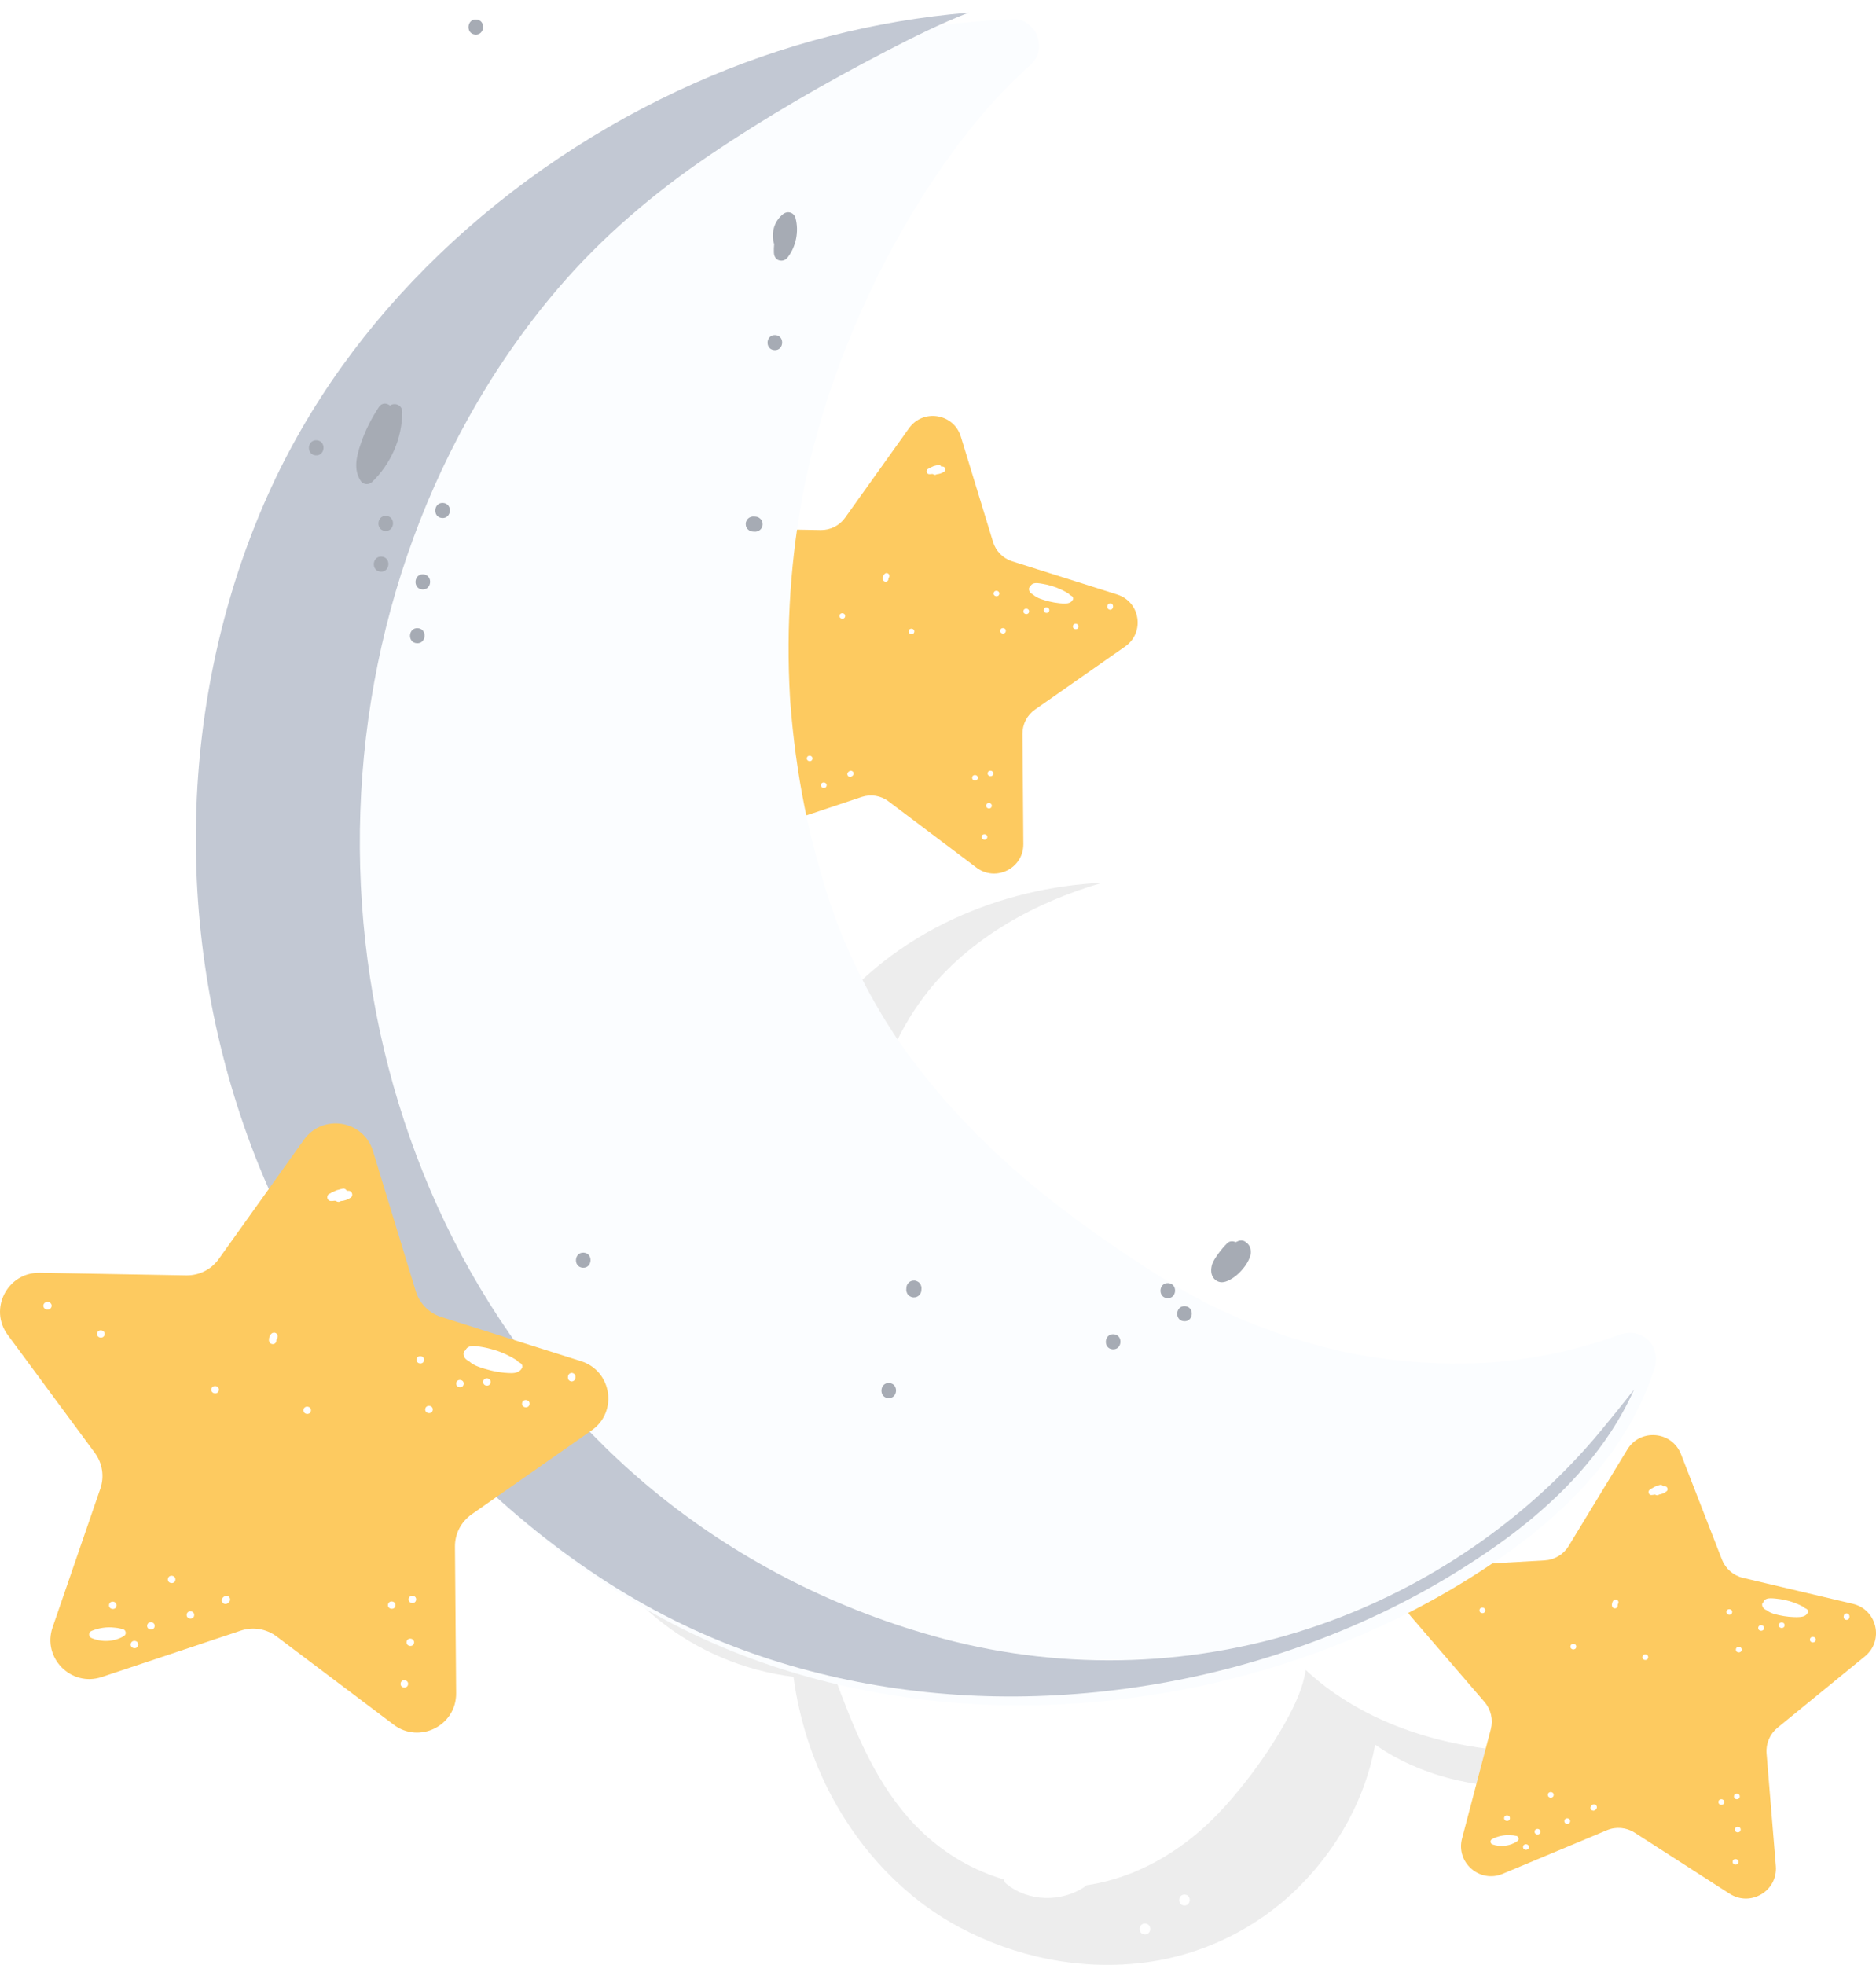 <?xml version="1.0" encoding="UTF-8"?>
<svg id="Capa_1" data-name="Capa 1" xmlns="http://www.w3.org/2000/svg" xmlns:xlink="http://www.w3.org/1999/xlink" viewBox="0 0 1488.96 1559.13">
  <defs>
    <style>
      .cls-1 {
        fill: #fff;
      }

      .cls-2 {
        fill: #fbfdff;
        filter: url(#drop-shadow-1);
      }

      .cls-3 {
        fill: #c2c8d3;
      }

      .cls-4 {
        fill: #a6abb4;
      }

      .cls-5 {
        fill: #fdca60;
      }

      .cls-6 {
        fill: #ededed;
      }
    </style>
    <filter id="drop-shadow-1" filterUnits="userSpaceOnUse">
      <feOffset dx="7" dy="7"/>
      <feGaussianBlur result="blur" stdDeviation="5"/>
      <feFlood flood-color="#1d1d1b" flood-opacity=".5"/>
      <feComposite in2="blur" operator="in"/>
      <feComposite in="SourceGraphic"/>
    </filter>
  </defs>
  <path class="cls-5" d="m775,688.46l-69.79-52.6c-6.1-4.61-14.09-5.91-21.34-3.49l-82.9,27.67c-18.28,6.11-35.61-11.4-29.34-29.62l28.47-82.63c2.49-7.24,1.26-15.23-3.28-21.38l-51.93-70.3c-11.44-15.49-.16-37.4,19.1-37.05l87.38,1.54c7.65.13,14.87-3.51,19.32-9.72l50.8-71.12c11.2-15.67,35.51-11.7,41.14,6.72l25.54,83.58c2.24,7.32,7.93,13.07,15.22,15.37l83.33,26.35c18.37,5.8,22.1,30.15,6.32,41.2l-71.59,50.11c-6.27,4.4-9.98,11.59-9.91,19.24l.7,87.4c.16,19.26-21.85,30.34-37.23,18.74Z"/>
  <path class="cls-1" d="m819.96,471.84c.82.77,1.78,1.43,2.79,1.99,1.96,1.07,4.13,1.77,6.25,2.41,2.55.78,5.15,1.41,7.77,1.86,2.75.47,5.57.8,8.37.8,2.63.02,5.14-.63,6.44-3.13.41-.82.06-2.15-.72-2.65-.62-.4-1.27-.79-1.92-1.16l-.67-.82c-4.25-2.64-8.8-4.76-13.61-6.19-2.41-.72-4.87-1.3-7.35-1.69-2.25-.35-4.94-.95-7.14-.18-1.2.42-1.96,1.24-2.34,2.23-.6.35-1.06,1.02-1.13,1.69-.23,2.34,1.37,3.88,3.27,4.84Z"/>
  <path class="cls-1" d="m793.12,471.24c.36-2.87-4.11-3.43-4.46-.55-.36,2.87,4.11,3.43,4.46.55Z"/>
  <path class="cls-1" d="m816.76,485.4c.35-2.87-4.1-3.42-4.46-.55-.36,2.87,4.1,3.43,4.46.55Z"/>
  <path class="cls-1" d="m828.36,483.89c-.36,2.87,4.11,3.44,4.46.56.36-2.87-4.11-3.43-4.46-.56Z"/>
  <path class="cls-1" d="m798.3,500.82c.36-2.87-4.1-3.43-4.46-.55-.36,2.87,4.1,3.43,4.46.55Z"/>
  <path class="cls-1" d="m856.02,497.37c.36-2.88-4.11-3.43-4.46-.55-.35,2.87,4.11,3.42,4.46.55Z"/>
  <polygon class="cls-1" points="879.81 479.23 879.4 479.64 878.95 480.73 878.88 481.31 878.96 482.2 879.34 482.97 880 483.52 880.84 483.82 881.44 483.82 882.5 483.36 882.9 482.96 883.34 481.87 883.42 481.29 883.33 480.4 882.96 479.63 882.3 479.08 881.46 478.78 880.86 478.78 879.81 479.23"/>
  <path class="cls-1" d="m615.25,633.68c-.01-.83-.51-1.78-1.36-2.05-1.71-.55-3.43-.89-5.17-1.03-4.72-.58-9.58.12-13.96,2-1.81.76-1.74,3.37.02,4.14,6.07,2.65,13.39,2.34,19.14-.97.8-.47,1.37-1.11,1.34-2.1Z"/>
  <path class="cls-1" d="m632.5,629.79c.36-2.87-4.11-3.43-4.46-.55-.36,2.87,4.11,3.43,4.46.55Z"/>
  <path class="cls-1" d="m609.77,617.57c.36-2.88-4.11-3.43-4.47-.56-.36,2.87,4.11,3.43,4.47.56Z"/>
  <path class="cls-1" d="m622.69,640.94c.36-2.86-4.11-3.43-4.46-.56-.36,2.88,4.1,3.44,4.46.56Z"/>
  <path class="cls-1" d="m656.07,623.32c.36-2.87-4.11-3.43-4.46-.56-.36,2.87,4.1,3.43,4.46.56Z"/>
  <polygon class="cls-1" points="676.11 616.03 676.66 615.6 677.2 614.94 677.5 614.1 677.42 613.22 677.05 612.44 676.64 612.04 675.56 611.59 674.95 611.6 673.89 612.05 673.35 612.48 672.79 613.14 672.49 613.98 672.58 614.86 672.95 615.64 673.36 616.05 674.45 616.49 675.05 616.48 676.11 616.03"/>
  <path class="cls-1" d="m644.84,602.12c.36-2.86-4.1-3.43-4.46-.55-.36,2.87,4.1,3.43,4.46.55Z"/>
  <path class="cls-1" d="m704.7,460.74l.29-.5.15-.97.04-.41.08-.2.2-.28.37-.81.07-.89-.31-.81-.56-.66c-.48-.33-1.09-.54-1.69-.44l-.57.17-.9.7-.66,1.02-.26.61-.29,1.18-.02.34.02.91.31.81.56.66.8.37.89.07c.56-.11,1.12-.38,1.46-.87Z"/>
  <path class="cls-1" d="m725.67,501.3c.36-2.87-4.1-3.42-4.46-.55-.36,2.87,4.11,3.43,4.46.55Z"/>
  <path class="cls-1" d="m670.78,489.04c.36-2.87-4.1-3.43-4.46-.56-.36,2.88,4.11,3.43,4.46.56Z"/>
  <path class="cls-1" d="m602.64,455.83c.36-2.87-4.11-3.43-4.46-.55-.35,2.87,4.11,3.43,4.46.55Z"/>
  <polygon class="cls-1" points="570.23 440.52 570.78 439.87 571.08 439.04 571.07 438.43 570.62 437.37 570.21 436.97 569.13 436.53 568.64 436.47 567.75 436.55 566.98 436.92 566.43 437.58 566.13 438.42 566.14 439.02 566.59 440.08 566.99 440.49 568.08 440.94 568.56 440.98 569.46 440.9 570.23 440.52"/>
  <path class="cls-1" d="m788.38,614.02c.35-2.86-4.11-3.42-4.47-.55-.36,2.87,4.11,3.44,4.47.55Z"/>
  <path class="cls-1" d="m776.08,617.44c.36-2.87-4.11-3.43-4.46-.55-.36,2.86,4.1,3.42,4.46.55Z"/>
  <path class="cls-1" d="m787.17,639.61c.36-2.87-4.1-3.42-4.46-.56-.36,2.88,4.11,3.43,4.46.56Z"/>
  <path class="cls-1" d="m783.6,664.4c.36-2.86-4.1-3.42-4.46-.55-.36,2.87,4.1,3.43,4.46.55Z"/>
  <path class="cls-1" d="m740.53,376.22c.78.65,2.01.85,2.84.12,2.14-.15,4.24-.85,6.1-2.12,1.58-1.07.79-3.86-1.1-4.01h-1.3c-.42-.86-1.33-1.47-2.34-1.3-.91.17-1.79.4-2.66.67-.77.13-1.52.4-2.2.79-1.24.53-2.45,1.15-3.62,1.88-.75.47-.98,1.6-.76,2.39.22.8.98,1.57,1.87,1.62.85.04,1.7-.02,2.54-.16l.64.11Z"/>
  <path class="cls-1" d="m725.23,677.47c.36-2.86-4.1-3.43-4.46-.56-.36,2.88,4.11,3.43,4.46.56Z"/>
  <path class="cls-1" d="m1447.76,1073.39c-28.54-42.87-75.94-74.11-127.85-78.18,10.91-28.19,17.36-58.44,16.9-88.57-.56-36.55-10.75-71.45-32.37-101.11-18.58-25.5-46.02-46.28-76.71-54.52-31.88-8.56-65.48-3.85-93.2,14.36-15.35,10.08-28.85,23.71-38.16,39.58-14.75-27.08-37.16-50.18-63.1-66.56-43.28-27.33-96.23-39.02-147.07-38.31-44.43.61-88.56,10.25-128.96,28.85-39.74,18.3-75.46,45.64-102.02,80.51-13.6,17.86-24.96,38.1-32.28,59.35-5.36,15.57-8.78,32.54-8.6,49.31-34,6.57-66.19,22.26-92.99,44.03-30.63,24.9-54.3,58.65-66.23,96.33-12.53,39.58-13.3,83.27-1.69,123.17,3.09,10.63,6.9,21.12,11.59,31.15,4.57,9.79,10.08,19,16.13,27.96,11.33,16.79,25.38,31.43,41.08,44.2,30.56,24.85,68.45,40.82,107.54,45.59,4.46,33.31,14.73,65.83,30.62,95.48,23.04,42.98,57.72,80.08,100.9,103.18,44.5,23.82,95.13,34.21,145.37,28.31,47.09-5.52,91.65-27.36,125.04-61.01,30.39-30.64,51.99-69.62,59.71-112.09,35.08,24.45,78.76,34.83,121.69,33.62,54.04-1.51,107.7-18.85,152.72-48.74,47.17-31.31,85.11-76.08,101.64-130.86,16.46-54.57,12.4-116.8-19.7-165.04Z"/>
  <path class="cls-6" d="m1362.57,1365.48c-56.28,21.88-119.07,29.6-179.02,22.56-53.94-6.33-107.28-25.75-147.21-62.89-2.62,17.14-11.63,34.02-19.97,48.19-12.54,21.34-27.81,41.83-44.36,60.23-31.74,35.25-74.66,60.85-122.71,63.76-49.28,2.99-95.95-18-128.29-54.87-28.45-32.42-43.97-72.53-58.8-112.39-6.68-17.95-12.85-36.46-15.7-55.44-.94-6.28-1.77-13.69-1.29-20.84l-1.09.42c-64.24,23.03-133.23-37.93-147.86-97.72-9.35-38.23,5.95-78.39,28.96-108.77,12.79-16.89,28.18-31.79,45.03-44.6,18.54-14.09,36.25-27.51,58.09-36.31,8.83-3.56,17.97-6.77,27.22-9.07,8.62-2.14,17.91-3.46,26-7.27,16.79-7.92,7.71-29.14,8.55-43.49,2.5-42.54,19.49-86.18,45.86-119.61,33.88-42.97,85.97-71.73,139.03-86.9-40.63,1.95-80.75,11.44-117.76,28.48-39.74,18.3-75.46,45.64-102.02,80.51-13.6,17.86-24.96,38.1-32.28,59.35-5.36,15.57-8.78,32.54-8.6,49.31-34,6.57-66.19,22.26-92.99,44.03-30.63,24.9-54.3,58.65-66.23,96.33-12.53,39.58-13.3,83.27-1.69,123.17,3.09,10.63,6.9,21.12,11.59,31.15,4.57,9.79,10.08,19,16.13,27.96,11.33,16.79,25.38,31.43,41.08,44.2,30.56,24.85,68.45,40.82,107.54,45.59,4.46,33.31,14.73,65.83,30.62,95.48,23.04,42.98,57.72,80.08,100.9,103.18,44.5,23.82,95.13,34.21,145.37,28.31,47.09-5.52,91.65-27.36,125.04-61.01,30.39-30.64,51.99-69.62,59.71-112.09,35.08,24.45,78.76,34.83,121.69,33.62,54.04-1.51,107.7-18.85,152.72-48.74,6.22-4.12,12.26-8.49,18.13-13.08-7.02,3.35-14.14,6.46-21.38,9.27Z"/>
  <path class="cls-1" d="m540.12,1204.9c-3.64-4.04-8.32-7.18-13.52-8.86-2.4-.78-5.91.88-5.76,3.8.15,3.02.68,6,1.53,8.87l.06.56c1.22,5.49,3.5,10.52,6.68,15.13,2.9,4.21,7.47,9.1,13.16,7.81,6.77-1.53,6.31-9.56,4.8-14.72-1.36-4.66-3.69-8.97-6.95-12.59Z"/>
  <path class="cls-1" d="m569.64,1208.37c-5.57-.38-6.17,8.27-.59,8.65,5.57.38,6.16-8.27.59-8.65Z"/>
  <path class="cls-1" d="m596.36,1254.12c-5.57-.38-6.16,8.27-.59,8.65,5.57.37,6.16-8.27.59-8.65Z"/>
  <path class="cls-1" d="m626.16,1231.04c-5.57-.38-6.16,8.27-.58,8.64,5.57.38,6.16-8.26.58-8.64Z"/>
  <path class="cls-1" d="m518.06,1135.84c-5.56-.38-6.16,8.27-.58,8.65,5.56.37,6.16-8.27.58-8.65Z"/>
  <path class="cls-1" d="m495.85,1070c-5.57-.37-6.16,8.27-.59,8.65,5.57.38,6.16-8.27.59-8.65Z"/>
  <path class="cls-1" d="m711.27,836.88c-.25-1.98-2.16-3.2-3.96-3.45-6.35-.93-10.57,3.9-13.25,9.23-1.42,1.36-2.45,3.18-3.33,4.91-1.24,2.45-2.08,4.96-2.61,7.64-.99,4.95-.66,10,.84,14.75.11,1.84.27,3.67.54,5.51.21,1.45,1.14,2.48,2.32,2.99.1,1.22.23,2.44.42,3.65.56,3.78,5.81,4.53,7.84,1.57,9.35-13.65,13.26-30.4,11.19-46.8Z"/>
  <path class="cls-1" d="m745.22,895.71c.43-.64.68-1.36.74-2.14l-.08-1.16c-.16-.74-.48-1.41-.98-1.99-.49-.55-.97-1.11-1.46-1.67-.36-.45-.8-.78-1.33-.98-.5-.31-1.04-.47-1.64-.49-.59-.07-1.16.02-1.69.25-.55.15-1.03.41-1.45.8l-.73.83c-.44.65-.69,1.36-.75,2.14l.08,1.17c.16.74.48,1.4.98,1.99.49.55.98,1.1,1.46,1.67.36.44.81.77,1.33.98.5.31,1.05.47,1.64.49.59.06,1.16-.02,1.69-.25.56-.15,1.03-.41,1.45-.81l.74-.83Z"/>
  <path class="cls-1" d="m742.67,970.6c-5.57-.38-6.16,8.28-.59,8.65,5.57.37,6.16-8.27.59-8.65Z"/>
  <path class="cls-1" d="m756.45,1077.26c-.23-.53-.57-.95-1.03-1.3-.39-.41-.87-.7-1.42-.88-.57-.21-1.13-.28-1.71-.19-.58,0-1.13.12-1.65.4l-.92.61c-.57.51-.98,1.12-1.24,1.83l-.23,1.15c-.04.78.1,1.51.45,2.22.45,1.07.9,2.14,1.34,3.23.24.52.58.95,1.04,1.29.39.42.86.71,1.41.88.57.22,1.14.28,1.72.2.58.02,1.13-.13,1.64-.41l.93-.61c.57-.51.98-1.12,1.24-1.83l.23-1.14c.05-.78-.1-1.52-.44-2.22-.45-1.07-.9-2.15-1.35-3.23Z"/>
  <path class="cls-1" d="m713.71,933.82l-.83-.74c-.64-.44-1.36-.68-2.14-.74l-1.16.08c-.75.17-1.41.49-1.99.98-.56.49-1.11.97-1.67,1.45-.45.37-.78.81-.99,1.34-.31.5-.47,1.04-.49,1.65-.06.59.02,1.16.26,1.69.14.56.4,1.03.8,1.45l.83.74c.65.44,1.36.68,2.14.73l1.16-.07c.75-.16,1.41-.49,1.99-.98.56-.49,1.11-.97,1.66-1.45.45-.37.78-.82.99-1.33.31-.5.47-1.05.48-1.65.06-.59-.02-1.16-.26-1.69-.14-.55-.4-1.03-.8-1.45Z"/>
  <path class="cls-1" d="m774.06,924.08c-5.56-.37-6.16,8.28-.58,8.65,5.57.38,6.16-8.27.58-8.65Z"/>
  <path class="cls-1" d="m811.25,815.19c-5.57-.38-6.16,8.27-.58,8.65,5.56.38,6.16-8.27.58-8.65Z"/>
  <path class="cls-1" d="m1178.74,1118.9c-1.04-3.2-2.31-6.32-4-9.26-1.7-2.95-3.71-6.31-6.44-8.44-3.73-2.9-8.31-1.61-11.04,1.88-2.27,2.89-3.39,6.78-4.08,10.34-1.43,7.36-.16,15.05,1.81,22.2.97,3.56,2.01,7.2,3.39,10.62,1.16,2.87,3.32,5.48,6.36,6.24,1.42,1.13,3.07,1.9,5.02,2.13,8.61,1.01,10.38-9.94,11.04-16.25.68-6.49-.03-13.25-2.06-19.46Z"/>
  <path class="cls-1" d="m1189.59,1206.44c-5.56-.38-6.16,8.27-.58,8.64,5.57.38,6.16-8.27.58-8.64Z"/>
  <path class="cls-1" d="m1173.5,1258.7c-5.57-.38-6.16,8.27-.59,8.64,5.57.38,6.17-8.26.59-8.64Z"/>
  <path class="cls-1" d="m1161.61,1179.43c-5.56-.38-6.16,8.27-.58,8.65,5.56.37,6.16-8.27.58-8.65Z"/>
  <path class="cls-1" d="m1206.08,1171.46c-5.56-.37-6.16,8.27-.59,8.65,5.57.37,6.17-8.27.59-8.65Z"/>
  <path class="cls-1" d="m1109.82,1110.02c-5.57-.37-6.16,8.28-.59,8.65,5.57.38,6.17-8.27.59-8.65Z"/>
  <path class="cls-1" d="m982.33,930.34c-5.56-.38-6.16,8.27-.58,8.65,5.57.38,6.16-8.27.58-8.65Z"/>
  <path class="cls-1" d="m1131.02,804.79c-.69-.33-1.41-.47-2.12-.44-.79-.39-1.7-.54-2.6-.29-13.89,3.81-25.19,15.47-28.54,29.53l-.04.17c-1.59,3.21-2.95,6.55-4.02,10-.96,3.11,1.43,5.36,3.91,5.66.95,2.25,2.6,4.04,5.31,4.91,4.05,1.29,8.46-.24,11.28-3.28,3-3.23,4.47-7.56,6.2-11.54,4.26-9.82,8.52-19.62,12.77-29.44.85-1.96-.35-4.4-2.16-5.28Z"/>
  <path class="cls-1" d="m859.8,1489.59c-10.71-4.9-22.19-8.06-33.89-9.42-1.13-.13-2.27-.23-3.4-.33-4.46-.57-8.99-.66-13.47-.27l-.59.02c-.71.05-1.42.13-2.12.27-1.37.19-2.74.4-4.09.66-3.15.63-4.17,4.08-2.7,6.6-.84.32-1.59.88-2.07,1.59-1.43,2.08-.66,4.52,1.15,6.02,17.55,14.53,44.04,14.99,62.6,2.22,2.96-2.03,1.19-6.16-1.42-7.36Z"/>
  <path class="cls-1" d="m909.01,1526.37c-5.57-.38-6.16,8.27-.58,8.64,5.57.38,6.16-8.26.58-8.64Z"/>
  <path class="cls-1" d="m940.38,1503.39c-5.56-.38-6.16,8.28-.58,8.65,5.57.38,6.16-8.27.58-8.65Z"/>
  <path class="cls-1" d="m888.56,1457.51c-5.56-.38-6.16,8.27-.58,8.65,5.57.38,6.16-8.27.58-8.65Z"/>
  <path class="cls-1" d="m807.49,1404.51c.49.57.97,1.11,1.46,1.67.37.46.8.78,1.34.99.49.31,1.04.47,1.64.48.59.07,1.16,0,1.7-.25.54-.14,1.03-.41,1.45-.8l.73-.83c.44-.65.68-1.36.74-2.14l-.07-1.17c-.16-.74-.49-1.4-.98-1.98-.49-.56-.97-1.11-1.46-1.67-.36-.45-.8-.78-1.33-.98-.5-.31-1.04-.48-1.64-.49-.59-.07-1.15.02-1.69.25-.55.14-1.04.41-1.46.81l-.74.82c-.43.65-.68,1.36-.74,2.15l.07,1.16c.16.74.48,1.4.98,1.98Z"/>
  <path class="cls-1" d="m979.96,1358.27c-.36-.44-.8-.78-1.33-.98-.5-.31-1.04-.47-1.64-.49l-1.16.08c-.75.16-1.41.48-1.99.98l-.73.83c-.44.64-.69,1.36-.75,2.14-.03.52-.07,1.04-.11,1.56-.06.59.02,1.16.26,1.7.14.55.4,1.03.79,1.45.37.45.81.78,1.34.99.5.3,1.04.46,1.64.48l1.16-.08c.75-.16,1.41-.48,1.99-.98l.74-.83c.43-.64.68-1.36.74-2.14.03-.52.07-1.04.11-1.56.06-.59-.03-1.15-.26-1.7-.14-.55-.41-1.03-.8-1.45Z"/>
  <path class="cls-1" d="m950.48,1215.34c-5.56-.37-6.16,8.27-.58,8.66,5.57.37,6.16-8.28.58-8.66Z"/>
  <path class="cls-1" d="m957.09,1071.43c-5.57-.38-6.16,8.27-.58,8.65,5.57.38,6.16-8.27.58-8.65Z"/>
  <path class="cls-5" d="m1372.81,1502.74l-75.38-48.5c-6.6-4.25-14.86-4.97-22.09-1.94l-82.68,34.6c-18.23,7.63-37.28-8.95-32.25-28.06l22.83-86.66c1.99-7.59.13-15.67-4.98-21.62l-58.45-67.93c-12.88-14.99-3.01-38.24,16.72-39.35l89.48-5.08c7.83-.45,14.95-4.72,19.02-11.42l46.55-76.59c10.26-16.88,35.43-14.67,42.59,3.74l32.48,83.54c2.85,7.31,9.1,12.76,16.74,14.56l87.22,20.61c19.23,4.54,24.9,29.15,9.6,41.66l-69.41,56.69c-6.08,4.97-9.32,12.61-8.68,20.42l7.36,89.32c1.62,19.68-20.03,32.68-36.65,22Z"/>
  <path class="cls-1" d="m1402.31,1277.79c.9.74,1.93,1.34,3.01,1.82,2.08.95,4.35,1.5,6.57,2,2.67.59,5.37,1.04,8.09,1.3,2.85.27,5.76.39,8.61.19,2.69-.19,5.21-1.04,6.34-3.69.37-.87-.09-2.21-.93-2.65-.68-.37-1.36-.72-2.05-1.05l-.76-.78c-4.55-2.39-9.36-4.22-14.38-5.31-2.52-.55-5.08-.94-7.65-1.16-2.32-.19-5.12-.59-7.31.36-1.19.52-1.9,1.41-2.22,2.46-.59.41-1.01,1.13-1.03,1.81-.05,2.42,1.69,3.86,3.71,4.71Z"/>
  <path class="cls-1" d="m1374.81,1279.22c.15-2.96-4.46-3.2-4.6-.22-.15,2.96,4.46,3.2,4.6.22Z"/>
  <path class="cls-1" d="m1400.07,1291.91c.15-2.97-4.46-3.21-4.6-.23s4.46,3.21,4.6.23Z"/>
  <path class="cls-1" d="m1411.82,1289.47c-.15,2.96,4.46,3.21,4.6.23.15-2.97-4.45-3.2-4.6-.23Z"/>
  <path class="cls-1" d="m1382.36,1309.08c.15-2.95-4.46-3.19-4.6-.21-.15,2.95,4.46,3.19,4.6.21Z"/>
  <path class="cls-1" d="m1441.13,1301.17c.15-2.97-4.45-3.2-4.6-.23-.15,2.96,4.46,3.2,4.6.23Z"/>
  <polygon class="cls-1" points="1464.07 1280.81 1463.69 1281.26 1463.32 1282.4 1463.29 1282.99 1463.45 1283.9 1463.88 1284.66 1464.61 1285.18 1465.48 1285.41 1466.1 1285.36 1467.14 1284.82 1467.52 1284.37 1467.89 1283.22 1467.92 1282.63 1467.77 1281.73 1467.33 1280.97 1466.61 1280.45 1465.74 1280.21 1465.12 1280.27 1464.07 1280.81"/>
  <path class="cls-1" d="m1205.28,1458.87c-.08-.86-.66-1.79-1.55-2.01-1.79-.42-3.59-.64-5.37-.65-4.88-.23-9.8.87-14.14,3.12-1.78.93-1.51,3.59.35,4.23,6.41,2.25,13.87,1.37,19.51-2.46.77-.53,1.31-1.23,1.21-2.23Z"/>
  <path class="cls-1" d="m1222.61,1453.58c.15-2.97-4.46-3.2-4.61-.23-.14,2.96,4.46,3.2,4.61.23Z"/>
  <path class="cls-1" d="m1198.43,1442.81c.15-2.96-4.46-3.2-4.61-.23-.15,2.97,4.46,3.2,4.61.23Z"/>
  <path class="cls-1" d="m1213.44,1465.73c.15-2.96-4.46-3.2-4.61-.22-.14,2.96,4.46,3.19,4.61.22Z"/>
  <path class="cls-1" d="m1246.22,1445.16c.15-2.96-4.45-3.2-4.6-.22-.15,2.96,4.46,3.2,4.6.22Z"/>
  <polygon class="cls-1" points="1266.16 1436.19 1266.69 1435.71 1267.2 1435 1267.45 1434.11 1267.29 1433.22 1266.85 1432.45 1266.4 1432.07 1265.26 1431.7 1264.64 1431.75 1263.59 1432.29 1263.07 1432.77 1262.55 1433.49 1262.31 1434.37 1262.46 1435.26 1262.91 1436.02 1263.35 1436.41 1264.5 1436.78 1265.12 1436.73 1266.16 1436.19"/>
  <path class="cls-1" d="m1233.13,1424.35c.15-2.96-4.46-3.2-4.61-.23-.15,2.97,4.46,3.2,4.61.23Z"/>
  <path class="cls-1" d="m1283.59,1275.21l.26-.54.08-1.01v-.42s.08-.2.08-.2l.19-.32.32-.84v-.93s-.37-.8-.37-.8l-.61-.62c-.52-.31-1.16-.49-1.76-.32l-.56.2-.87.79-.59,1.09-.22.64-.2,1.24v.35s.09.93.09.93l.37.8.62.63.84.31h.92c.57-.15,1.12-.47,1.43-.98Z"/>
  <path class="cls-1" d="m1308.12,1315.09c.15-2.96-4.45-3.19-4.6-.22-.15,2.96,4.46,3.2,4.6.22Z"/>
  <path class="cls-1" d="m1251.05,1306.73c.15-2.96-4.46-3.2-4.61-.22-.14,2.95,4.46,3.2,4.61.22Z"/>
  <path class="cls-1" d="m1178.85,1277.94c.15-2.96-4.46-3.2-4.6-.22-.14,2.96,4.46,3.2,4.6.22Z"/>
  <polygon class="cls-1" points="1144.54 1264.76 1145.05 1264.04 1145.29 1263.16 1145.24 1262.55 1144.7 1261.51 1144.25 1261.13 1143.1 1260.76 1142.6 1260.73 1141.7 1260.88 1140.93 1261.32 1140.42 1262.04 1140.18 1262.91 1140.23 1263.53 1140.77 1264.58 1141.22 1264.96 1142.37 1265.34 1142.87 1265.36 1143.77 1265.21 1144.54 1264.76"/>
  <path class="cls-1" d="m1380.83,1425.6c.15-2.95-4.45-3.2-4.6-.22-.15,2.96,4.46,3.2,4.6.22Z"/>
  <path class="cls-1" d="m1368.5,1430.03c.15-2.95-4.46-3.19-4.6-.21-.15,2.95,4.46,3.19,4.6.21Z"/>
  <path class="cls-1" d="m1381.55,1451.87c.15-2.97-4.46-3.21-4.61-.23-.15,2.96,4.46,3.2,4.61.23Z"/>
  <path class="cls-1" d="m1379.77,1477.5c.15-2.96-4.46-3.2-4.6-.23-.15,2.97,4.45,3.2,4.6.23Z"/>
  <path class="cls-1" d="m1313.81,1186.04c.85.6,2.13.71,2.91-.09,2.19-.32,4.27-1.2,6.08-2.63,1.54-1.23.52-4.01-1.43-4.01-.45,0-.89.04-1.33.1-.5-.86-1.47-1.42-2.49-1.14-.92.23-1.8.54-2.66.88-.78.19-1.52.54-2.19.98-1.24.63-2.42,1.35-3.56,2.19-.74.54-.89,1.71-.6,2.49.29.8,1.12,1.54,2.03,1.52.88-.02,1.74-.15,2.59-.35l.66.06Z"/>
  <path class="cls-1" d="m1321.06,1495.29c.15-2.96-4.46-3.2-4.6-.23-.15,2.96,4.46,3.2,4.6.23Z"/>
  <path class="cls-2" d="m1300.27,1055.7c-6.72-5.97-14.99-6.28-23.12-3.23-2.91,1.1-5.82,2.18-8.76,3.2-.34.1-4.49,1.47-5.38,1.75-6.47,2.05-12.99,3.93-19.57,5.62-12.45,3.22-25.07,5.8-37.8,7.75-6.01.93-12.06,1.71-18.11,2.36-2.7.28-5.39.55-8.09.78-1.69.15-3.38.25-5.06.4l-.5.06-.99.04c-12.88.64-25.76.85-38.65.39-12.92-.47-25.82-1.5-38.65-3.1-6.08-.76-12.16-1.65-18.21-2.65-2.7-.45-5.38-.92-8.07-1.42-1.68-.31-3.35-.65-5.02-.95l-.35-.07c-.72-.16-1.45-.31-2.17-.47-25.08-5.4-49.7-12.88-73.55-22.31-11.77-4.65-23.35-9.77-34.71-15.37-.47-.22-2.15-1.07-2.63-1.32-.85-.44-1.72-.88-2.57-1.33-2.72-1.43-5.44-2.88-8.14-4.35-5.68-3.12-11.31-6.34-16.86-9.7-20.67-12.47-40.84-25.87-60.54-39.85-18.9-13.42-37.33-27.53-55.06-42.47-4.05-3.41-8.07-6.88-12.05-10.4-.82-.75-3.82-3.44-4.29-3.86-2.52-2.29-5.03-4.61-7.52-6.96-8.34-7.83-16.48-15.88-24.38-24.17-15.96-16.73-30.94-34.41-44.65-53.04-3.29-4.48-6.51-9.01-9.66-13.58-.41-.62-.82-1.22-1.23-1.82-.29-.46-1.15-1.74-1.46-2.21-1.87-2.85-3.7-5.72-5.51-8.61-6.1-9.78-11.85-19.79-17.21-29.98-5.43-10.33-10.47-20.88-15.08-31.61-2.27-5.28-4.44-10.61-6.51-15.99-1.04-2.7-2.06-5.42-3.04-8.14-1.44-3.97-2.18-6.12-2.71-7.73-8.47-25.68-15.55-51.77-20.89-78.29-5.48-27.25-9.1-54.79-11.24-82.48-.01-.23-.09-1.35-.13-1.91-.06-1.14-.14-2.27-.2-3.41-.19-3.27-.34-6.56-.48-9.85-.29-6.93-.47-13.88-.55-20.82-.15-13.88.14-27.77.86-41.63,1.41-27.35,4.52-54.63,9.3-81.61.57-3.24,1.17-6.47,1.79-9.69.2-1.07.42-2.14.63-3.21.11-.53.53-2.58.64-3.09,1.43-6.78,2.99-13.56,4.63-20.29,3.22-13.11,6.86-26.11,10.88-38.99,6.97-22.24,15.13-44.11,24.27-65.56,4.9-11.52,10.09-22.91,15.55-34.17,1.31-2.7,2.64-5.39,3.98-8.07l.28-.57.43-.83c.61-1.2,1.22-2.39,1.83-3.58,3.08-5.95,6.23-11.86,9.48-17.72,11.95-21.63,24.97-42.7,39.2-62.91,7.16-10.17,14.63-20.12,22.44-29.79,3.63-4.52,7.34-8.95,11.12-13.34.55-.63,1.1-1.26,1.65-1.88l1.1-1.25c2.33-2.56,4.66-5.13,7.04-7.65,7.81-8.29,15.96-16.25,24.43-23.87.7-.63,1.33-1.31,1.92-2.02,3.08-3.15,5.09-7.3,5.21-12.35,0-.56-.01-1.14-.05-1.71.05-4.9-1.54-9.78-5.09-13.5l-.71-.69c-3.4-3.97-8.11-6.65-13.67-6.44-.53.01-1.04.05-1.57.07-.93.03-1.85.1-2.76.14-83.83,3.72-165.9,23.58-242.61,57.66-74.51,33.09-143.86,79.42-202.64,135.94-56.97,54.79-103.8,118.92-136.06,191.17-35.69,79.92-54.57,167.74-56.75,255.17-2.22,89.07,12.58,177.87,43.83,261.29,32.63,87.13,85.18,166.04,148.86,233.56,64.21,68.07,139.19,125.39,226.48,160.34,78.17,31.31,163.61,44.99,247.65,42.34,86.42-2.73,171.69-21.49,251.14-55.65,39.67-17.06,77.58-38.11,112.93-62.89,35.32-24.78,68.17-54.81,91.94-91.08,11.77-17.95,21.36-37.58,27.79-58.06,2.55-8.15.41-16.81-6.01-22.5Z"/>
  <path class="cls-3" d="m1269.76,1136.31c-58.02,69.84-136.56,123.07-222.18,152.95-96.08,33.55-200.87,37.17-299.19,10.98-81.65-21.76-159.11-60.49-224.95-113.51-60.76-48.91-111.47-109.61-149.84-177.48-38.22-67.6-64.17-142.05-77.46-218.51-13.45-77.4-14.08-157.07-1.66-234.65,12.52-78.15,38.22-154.04,76.63-223.28,20.41-36.79,44.35-71.81,71.69-103.81,35.1-41.07,76.34-76.05,121.03-106.28,44.55-30.14,91.68-57.28,139.41-82.05,21.39-11.09,43.16-21.95,65.56-30.65-75.16,6.23-148.61,25.35-217.69,56.04-74.51,33.09-143.86,79.42-202.64,135.94-56.97,54.79-103.8,118.92-136.06,191.17-35.69,79.92-54.57,167.74-56.75,255.17-2.22,89.07,12.58,177.87,43.83,261.29,32.63,87.13,85.18,166.04,148.86,233.56,64.21,68.07,139.19,125.39,226.48,160.34,78.17,31.31,163.61,44.99,247.65,42.34,86.42-2.73,171.69-21.49,251.14-55.65,39.67-17.06,77.58-38.11,112.93-62.89,35.32-24.78,68.17-54.81,91.94-91.08,6.99-10.66,13.18-21.92,18.43-33.59-8.92,11.32-17.95,22.55-27.17,33.64Z"/>
  <path class="cls-4" d="m315.95,321.31c-1.89-.92-4.65-.94-6.34.56-2.47-2.11-6.46-2.53-8.78.96-6.1,9.11-11.06,19.05-14.55,29.43-3.32,9.83-6.1,20.7.38,29.84,1.82,2.55,6.3,2.64,8.45.57,15.06-14.45,24.06-34.73,24.15-55.65,0-2.41-1.07-4.63-3.31-5.71Z"/>
  <path class="cls-4" d="m306.55,409.37c-7.69-.53-8.51,11.44-.81,11.94,7.69.54,8.52-11.43.81-11.94Z"/>
  <path class="cls-4" d="m335.99,455.78c-7.69-.52-8.52,11.43-.81,11.96,7.69.52,8.51-11.43.81-11.96Z"/>
  <path class="cls-4" d="m331.61,498.44c-7.69-.51-8.52,11.43-.81,11.95,7.69.52,8.52-11.43.81-11.95Z"/>
  <path class="cls-4" d="m302.88,441.7c-7.69-.52-8.51,11.43-.81,11.95,7.69.51,8.52-11.43.81-11.95Z"/>
  <path class="cls-4" d="m351.68,399.09c-7.7-.51-8.52,11.43-.81,11.96,7.69.52,8.52-11.43.81-11.96Z"/>
  <path class="cls-4" d="m251.38,349.35c-7.7-.52-8.52,11.44-.81,11.96,7.69.53,8.51-11.43.81-11.96Z"/>
  <path class="cls-4" d="m378.04,15.47c-7.69-.53-8.51,11.43-.8,11.94,7.69.53,8.51-11.42.8-11.94Z"/>
  <path class="cls-4" d="m615.41,265.9c-7.69-.52-8.51,11.44-.8,11.95,7.68.53,8.52-11.43.8-11.95Z"/>
  <path class="cls-4" d="m603.84,412l-1.14-1.01c-.9-.6-1.89-.95-2.96-1.03-.49-.03-.98-.07-1.48-.1-.82-.09-1.6.03-2.33.36-.76.2-1.43.57-2.01,1.12-.62.49-1.07,1.11-1.36,1.83-.42.69-.65,1.44-.67,2.27.03.54.07,1.07.1,1.61.21,1.03.67,1.94,1.35,2.74l1.14,1.02c.91.6,1.89.94,2.96,1.02.5.04.99.07,1.48.1.82.08,1.6-.03,2.34-.36.75-.19,1.42-.57,2.01-1.11.62-.5,1.07-1.12,1.36-1.83.42-.69.65-1.45.68-2.27-.04-.55-.07-1.07-.1-1.61-.22-1.03-.68-1.94-1.36-2.75Z"/>
  <path class="cls-4" d="m621.61,169.83c-3.46,2.65-6.13,6.65-7.32,10.84-1.29,4.46-1.15,8.79.16,13.13-.23,2.22-.31,4.44-.21,6.67.11,2.58,1.3,5.25,4,6.07,2.66.8,5.26-.09,6.94-2.29,6.64-8.65,9.02-20.56,6.25-31.11-1.18-4.51-6.14-6.12-9.81-3.31Z"/>
  <path class="cls-4" d="m214.59,961.18c-7.69-.52-8.51,11.42-.81,11.95,7.7.53,8.52-11.43.81-11.95Z"/>
  <path class="cls-4" d="m276.15,1016.11c-7.69-.52-8.52,11.44-.81,11.97,7.69.51,8.52-11.44.81-11.97Z"/>
  <path class="cls-4" d="m239.72,1061.51c-7.69-.52-8.51,11.44-.8,11.96,7.69.53,8.51-11.43.8-11.96Z"/>
  <path class="cls-4" d="m256.77,959.68c-7.69-.52-8.51,11.44-.81,11.96,7.69.53,8.51-11.43.81-11.96Z"/>
  <path class="cls-4" d="m463.31,993.99c-7.69-.53-8.52,11.43-.81,11.95,7.69.53,8.51-11.43.81-11.95Z"/>
  <path class="cls-4" d="m729.89,1018.16c-.5-.61-1.12-1.07-1.84-1.36-.69-.43-1.45-.65-2.27-.67-.54.03-1.07.07-1.6.1-1.04.21-1.94.67-2.74,1.36l-1.02,1.15c-.6.89-.94,1.88-1.01,2.96-.04.48-.07.96-.1,1.44-.09.82.03,1.6.37,2.34.18.76.56,1.42,1.1,2.01.5.61,1.12,1.08,1.84,1.36.69.41,1.45.64,2.27.67.54-.04,1.07-.07,1.6-.11,1.03-.22,1.95-.66,2.74-1.35l1.02-1.16c.6-.89.95-1.88,1.02-2.95.03-.49.06-.96.1-1.44.09-.83-.03-1.61-.36-2.34-.19-.77-.56-1.43-1.11-2.01Z"/>
  <path class="cls-4" d="m705.78,1097.45c-7.69-.53-8.52,11.42-.81,11.95,7.69.53,8.52-11.43.81-11.95Z"/>
  <path class="cls-4" d="m883.89,1058.74c-7.68-.52-8.51,11.43-.8,11.96,7.69.52,8.52-11.44.8-11.96Z"/>
  <path class="cls-4" d="m927.26,1018.17c-7.69-.53-8.52,11.43-.81,11.94,7.69.53,8.51-11.41.81-11.94Z"/>
  <path class="cls-4" d="m940.53,1036.47c-7.7-.53-8.53,11.43-.81,11.95,7.69.53,8.51-11.42.81-11.95Z"/>
  <path class="cls-4" d="m989.06,985.88l-.13-.14c-2.15-1.91-4.86-1.83-7.19-.5l-1.1.39c-2.11-1-4.78-.96-6.54.8-2.78,2.8-5.38,5.81-7.64,9.04-1.88,2.71-3.99,5.71-4.73,8.97-.99,4.3-.45,8.91,3.48,11.6,4.79,3.28,10.14.24,14.23-2.59,2.84-1.98,5.27-4.43,7.44-7.12,2.14-2.63,4.07-5.77,5.2-8.96,1.43-4.05.67-9.13-3.03-11.49Z"/>
  <path class="cls-5" d="m312.45,1368.56l-92.9-70.02c-8.13-6.13-18.76-7.87-28.41-4.65l-110.35,36.83c-24.33,8.13-47.4-15.18-39.06-39.42l37.89-109.99c3.32-9.63,1.68-20.28-4.37-28.46l-69.13-93.57c-15.24-20.63-.21-49.78,25.43-49.32l116.33,2.05c10.18.18,19.8-4.67,25.72-12.95l67.63-94.66c14.91-20.87,47.27-15.58,54.77,8.94l34,111.27c2.98,9.74,10.55,17.39,20.26,20.45l110.93,35.08c24.45,7.72,29.42,40.14,8.42,54.84l-95.31,66.72c-8.35,5.85-13.29,15.41-13.2,25.61l.93,116.33c.2,25.64-29.08,40.38-49.56,24.94Z"/>
  <path class="cls-1" d="m372.29,1080.2c1.09,1.04,2.37,1.91,3.72,2.65,2.6,1.42,5.49,2.36,8.32,3.21,3.39,1.03,6.85,1.88,10.34,2.47,3.66.63,7.42,1.06,11.14,1.07,3.5.03,6.84-.84,8.56-4.16.56-1.08.09-2.86-.95-3.54-.83-.52-1.69-1.04-2.56-1.54l-.9-1.09c-5.66-3.52-11.71-6.34-18.11-8.24-3.22-.95-6.49-1.72-9.8-2.24-2.99-.48-6.57-1.27-9.51-.24-1.59.57-2.6,1.65-3.11,2.97-.81.47-1.42,1.35-1.51,2.25-.3,3.12,1.82,5.15,4.36,6.44Z"/>
  <path class="cls-1" d="m336.57,1079.41c.48-3.82-5.47-4.57-5.94-.74-.47,3.82,5.47,4.57,5.94.74Z"/>
  <path class="cls-1" d="m368.03,1098.25c.47-3.82-5.46-4.56-5.94-.74-.48,3.83,5.46,4.57,5.94.74Z"/>
  <path class="cls-1" d="m383.48,1096.25c-.48,3.82,5.46,4.56,5.93.74.48-3.83-5.47-4.58-5.93-.74Z"/>
  <path class="cls-1" d="m343.47,1118.79c.48-3.82-5.47-4.57-5.94-.73-.48,3.82,5.46,4.56,5.94.73Z"/>
  <path class="cls-1" d="m420.3,1114.19c.47-3.83-5.47-4.57-5.94-.74-.47,3.83,5.46,4.56,5.94.74Z"/>
  <path class="cls-1" d="m451.96,1090.04l-.54.55c-.33.43-.52.92-.59,1.44l-.1.78.11,1.19.5,1.03.88.72,1.12.4h.8c.52-.09.98-.28,1.4-.61l.54-.54c.32-.43.52-.92.59-1.45l.1-.77-.12-1.18-.49-1.03-.88-.73-1.12-.4h-.8c-.52.1-.98.28-1.4.6Z"/>
  <path class="cls-1" d="m99.79,1295.64c-.02-1.1-.68-2.37-1.82-2.73-2.27-.73-4.57-1.19-6.88-1.37-6.29-.77-12.76.18-18.6,2.67-2.4,1.02-2.31,4.49.03,5.52,8.08,3.53,17.83,3.12,25.49-1.3,1.06-.61,1.82-1.48,1.78-2.79Z"/>
  <path class="cls-1" d="m122.75,1290.47c.47-3.82-5.47-4.57-5.94-.73-.47,3.81,5.47,4.56,5.94.73Z"/>
  <path class="cls-1" d="m92.49,1274.18c.47-3.82-5.47-4.57-5.95-.74-.47,3.83,5.47,4.57,5.95.74Z"/>
  <path class="cls-1" d="m109.7,1305.32c.48-3.82-5.47-4.58-5.94-.75-.48,3.84,5.46,4.58,5.94.75Z"/>
  <path class="cls-1" d="m154.12,1281.84c.48-3.82-5.46-4.57-5.94-.73-.47,3.82,5.47,4.56,5.94.73Z"/>
  <path class="cls-1" d="m180.8,1272.15l.73-.57.73-.88.4-1.12-.11-1.17-.5-1.03-.54-.55c-.43-.32-.92-.52-1.45-.58h-.8c-.52.09-.99.28-1.4.6l-.73.58-.74.88-.4,1.11.12,1.18.5,1.03.54.55c.43.32.91.52,1.45.59l.8-.02c.52-.09.99-.28,1.41-.59Z"/>
  <path class="cls-1" d="m139.18,1253.63c.48-3.82-5.46-4.56-5.94-.74-.47,3.83,5.47,4.58,5.94.74Z"/>
  <path class="cls-1" d="m218.86,1065.42l.38-.66.2-1.3.05-.56.11-.25.27-.38.49-1.07.09-1.19-.4-1.08-.74-.87c-.64-.44-1.46-.73-2.25-.58l-.75.22c-.48.2-.89.51-1.2.93-.36.41-.61.89-.88,1.35l-.35.82c-.17.52-.32,1.04-.38,1.57l-.02.46.02,1.21.4,1.08.74.87,1.06.5,1.19.1c.74-.15,1.49-.52,1.94-1.16Z"/>
  <path class="cls-1" d="m246.78,1119.43c.47-3.83-5.46-4.56-5.94-.74-.48,3.83,5.47,4.57,5.94.74Z"/>
  <path class="cls-1" d="m173.71,1103.1c.47-3.83-5.47-4.56-5.94-.74-.48,3.83,5.47,4.57,5.94.74Z"/>
  <path class="cls-1" d="m83.01,1058.88c.48-3.81-5.47-4.56-5.94-.73-.47,3.82,5.47,4.57,5.94.73Z"/>
  <path class="cls-1" d="m39.85,1038.51l.74-.87.4-1.11v-.81c-.08-.53-.29-.99-.61-1.4l-.55-.54c-.43-.33-.91-.54-1.45-.59l-.65-.08-1.17.11-1.03.5-.74.88-.39,1.11v.8c.08.53.29.99.61,1.41l.54.55c.43.31.92.52,1.45.59l.65.07,1.18-.11,1.03-.51Z"/>
  <path class="cls-1" d="m330.26,1269.47c.47-3.81-5.46-4.56-5.94-.73-.48,3.81,5.47,4.57,5.94.73Z"/>
  <path class="cls-1" d="m313.88,1274.03c.47-3.82-5.47-4.56-5.93-.73-.48,3.82,5.46,4.56,5.93.73Z"/>
  <path class="cls-1" d="m328.65,1303.54c.48-3.83-5.46-4.57-5.94-.75-.48,3.83,5.47,4.57,5.94.75Z"/>
  <path class="cls-1" d="m323.89,1336.55c.48-3.81-5.46-4.56-5.94-.74-.47,3.83,5.46,4.57,5.94.74Z"/>
  <path class="cls-1" d="m266.56,952.91c1.05.86,2.68,1.12,3.78.16,2.86-.2,5.65-1.13,8.12-2.82,2.11-1.43,1.06-5.14-1.47-5.34-.58-.03-1.16-.03-1.73,0-.56-1.15-1.77-1.97-3.11-1.72-1.2.22-2.38.54-3.54.89-1.03.19-2.02.54-2.93,1.06-1.66.7-3.26,1.53-4.82,2.49-.99.62-1.31,2.13-1.01,3.19.3,1.06,1.3,2.09,2.48,2.15,1.13.06,2.27-.02,3.38-.2l.85.15Z"/>
</svg>